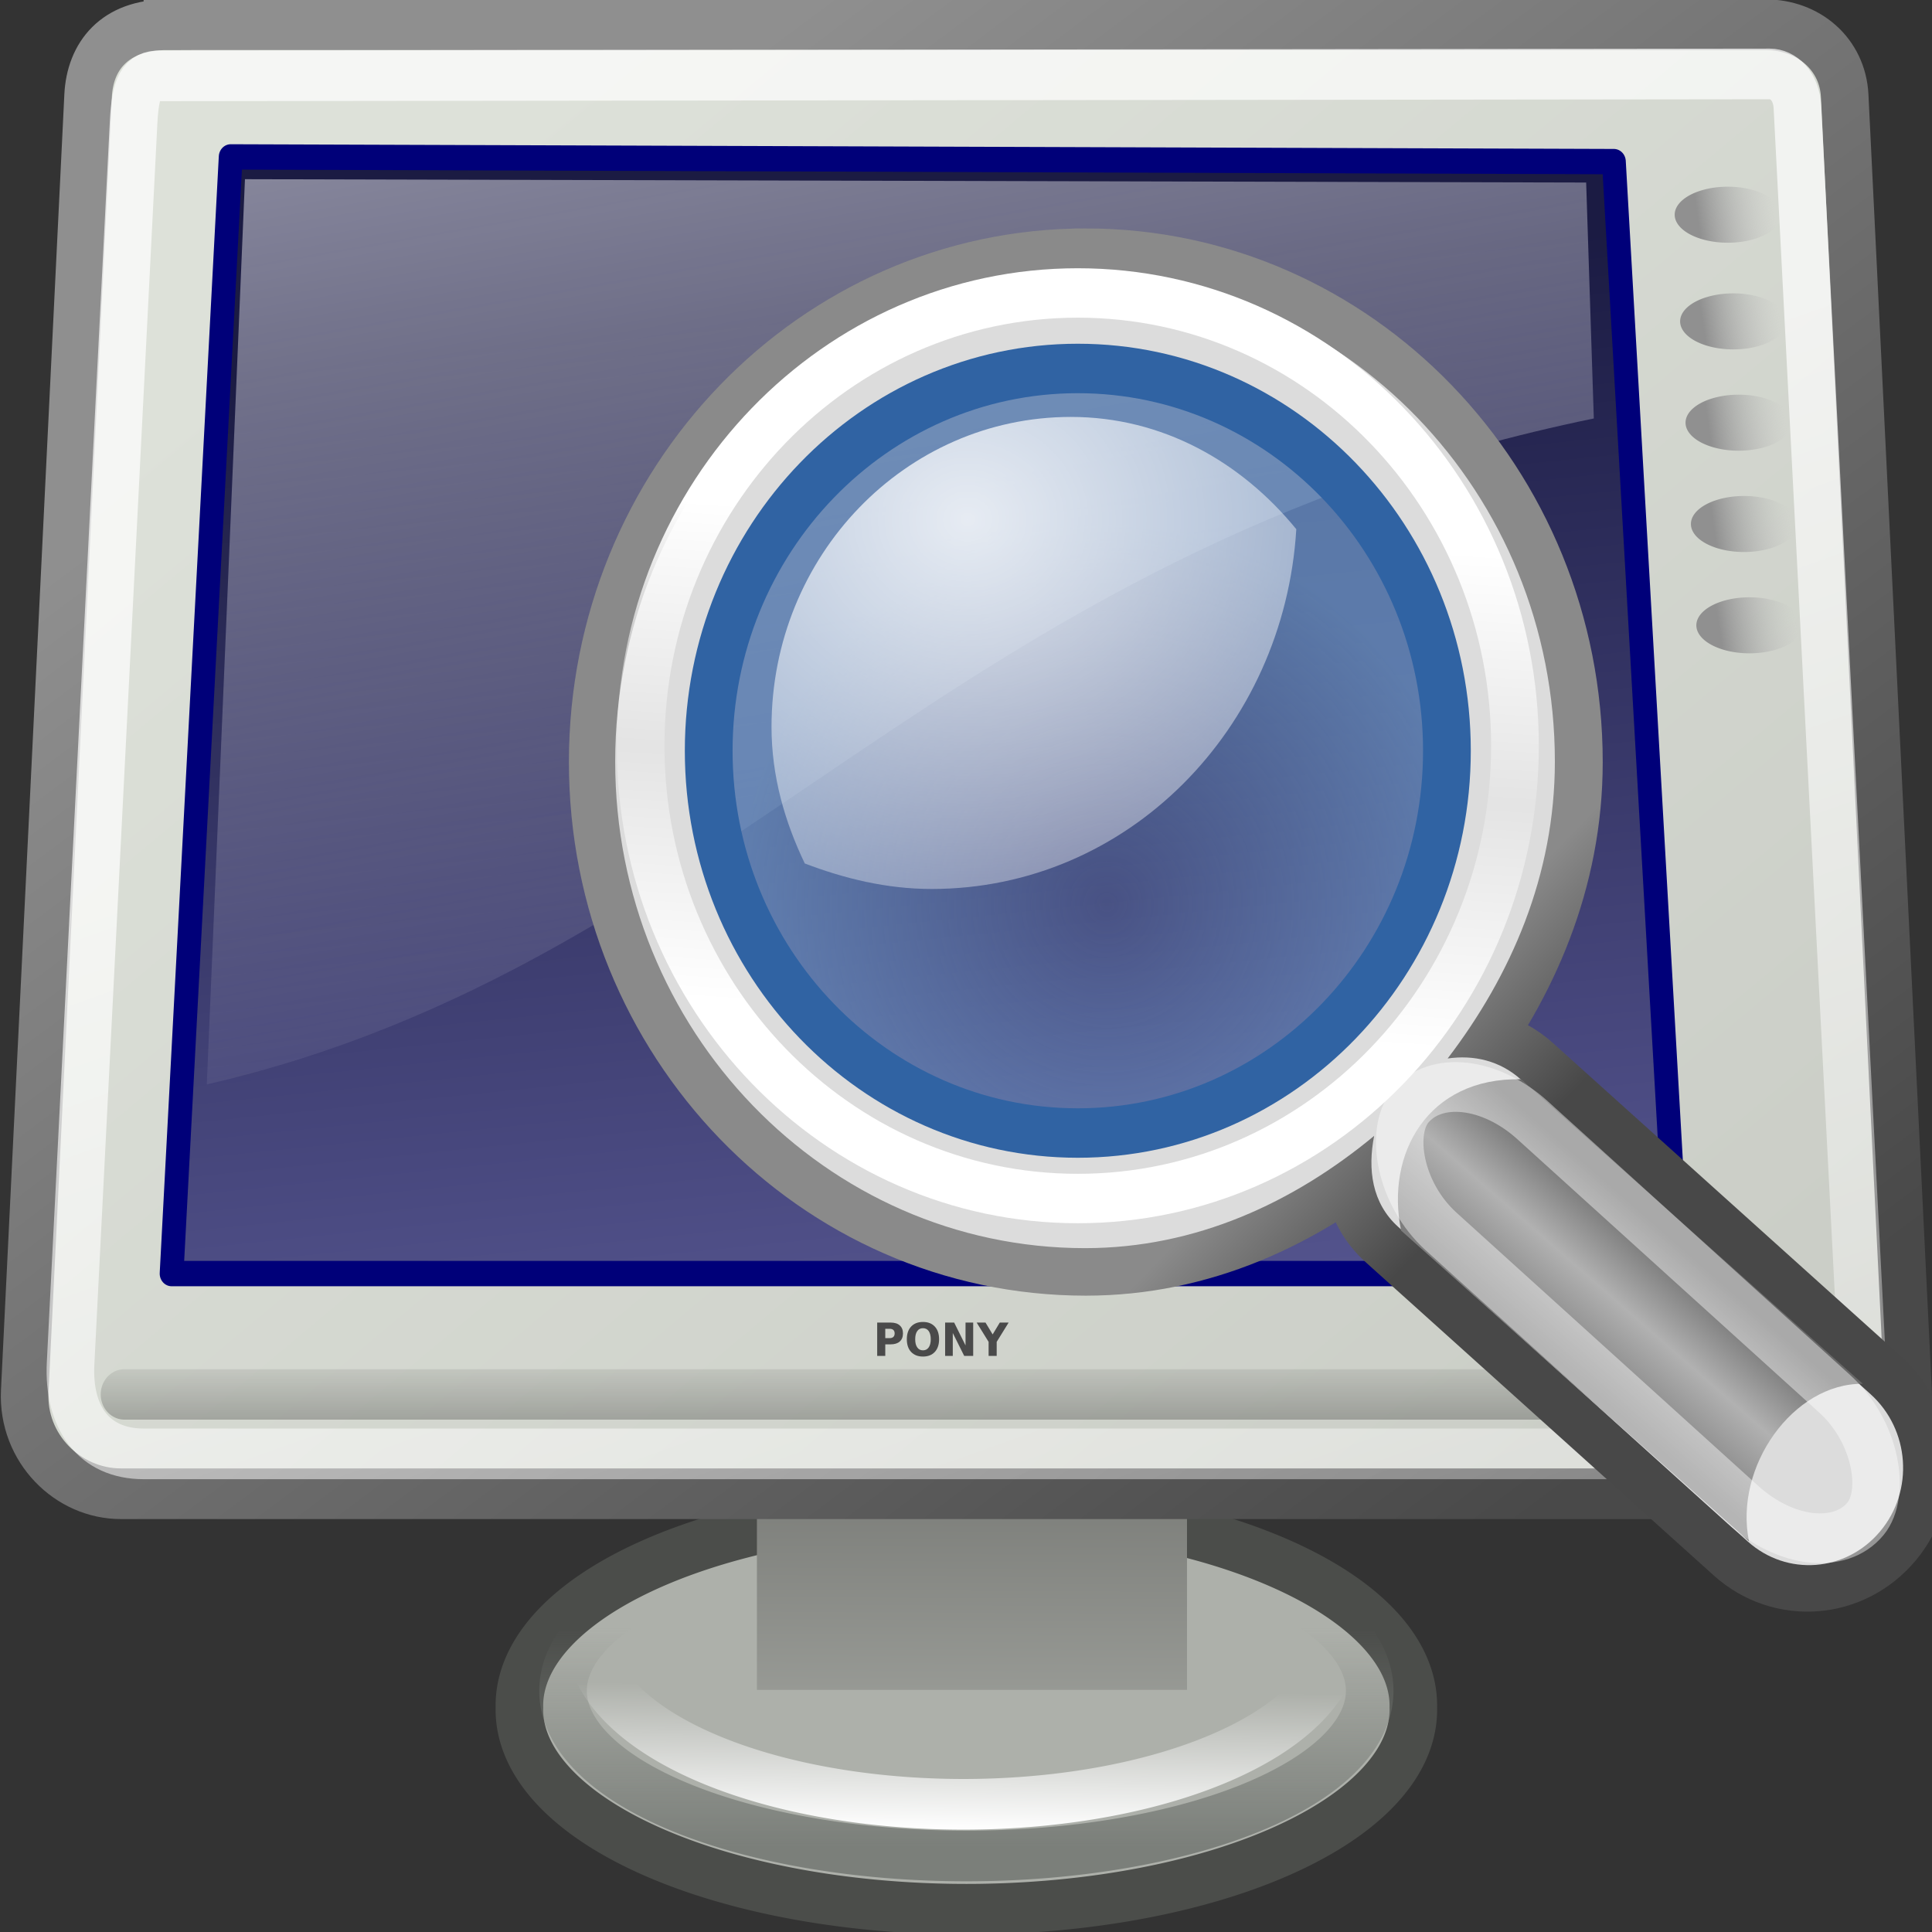 <?xml version="1.0" encoding="UTF-8" standalone="no"?>
<svg
   xmlns:dc="http://purl.org/dc/elements/1.1/"
   xmlns:cc="http://creativecommons.org/ns#"
   xmlns:rdf="http://www.w3.org/1999/02/22-rdf-syntax-ns#"
   xmlns:svg="http://www.w3.org/2000/svg"
   xmlns="http://www.w3.org/2000/svg"
   xmlns:xlink="http://www.w3.org/1999/xlink"
   xmlns:sodipodi="http://sodipodi.sourceforge.net/DTD/sodipodi-0.dtd"
   xmlns:inkscape="http://www.inkscape.org/namespaces/inkscape"
   id="svg2327"
   viewBox="0 0 32 32"
   version="1.1"
   inkscape:version="0.48.4 r9939"
   width="100%"
   height="100%"
   sodipodi:docname="view_3.svg"
   inkscape:export-filename="C:\data\ws\joffice_migration_1\com.joffice.client.resources\src\com\joffice\ui\resources\images\tools\view_3_header.png"
   inkscape:export-xdpi="112.5"
   inkscape:export-ydpi="112.5">
  <rect x="0" y="0" width="32" height="32" fill="#333333" stroke="none"/>
  <sodipodi:namedview
     pagecolor="#ffffff"
     bordercolor="#666666"
     borderopacity="1"
     objecttolerance="10"
     gridtolerance="10"
     guidetolerance="10"
     inkscape:pageopacity="0"
     inkscape:pageshadow="2"
     inkscape:window-width="1842"
     inkscape:window-height="1051"
     id="namedview85"
     showgrid="false"
     inkscape:zoom="6.0628663"
     inkscape:cx="-5.6662086"
     inkscape:cy="8.1239819"
     inkscape:window-x="69"
     inkscape:window-y="-9"
     inkscape:window-maximized="1"
     inkscape:current-layer="svg2327" />
  <defs
     id="defs3">
    <linearGradient
       id="linearGradient12071">
      <stop
         id="stop12073"
         stop-color="#fff"
         offset="0" />
      <stop
         id="stop12075"
         stop-color="#fff"
         stop-opacity="0"
         offset="1" />
    </linearGradient>
    <linearGradient
       id="linearGradient2251"
       x1="8.612"
       gradientUnits="userSpaceOnUse"
       y1="7.229"
       gradientTransform="matrix(1.13,0,0,0.885,2.875,1.571)"
       x2="34.784"
       y2="33.34">
      <stop
         id="stop2247"
         stop-color="#dde1d9"
         offset="0" />
      <stop
         id="stop2249"
         stop-color="#cacdc6"
         offset="1" />
    </linearGradient>
    <linearGradient
       id="linearGradient2421"
       x1="17.698"
       gradientUnits="userSpaceOnUse"
       y1="13.005"
       gradientTransform="matrix(1.108,0,0,0.902,5.5,3.875)"
       x2="34.975"
       y2="55.201">
      <stop
         id="stop2417"
         stop-color="#fff"
         offset="0" />
      <stop
         id="stop2419"
         stop-color="#fff"
         stop-opacity="0"
         offset="1" />
    </linearGradient>
    <radialGradient
       id="radialGradient2460"
       gradientUnits="userSpaceOnUse"
       cy="67.502"
       cx="12.576"
       gradientTransform="scale(1.926,0.519)"
       r="8.766">
      <stop
         id="stop2456"
         offset="0" />
      <stop
         id="stop2458"
         stop-opacity="0"
         offset="1" />
    </radialGradient>
    <linearGradient
       id="linearGradient2673"
       x1="11.492"
       gradientUnits="userSpaceOnUse"
       x2="17.199"
       gradientTransform="matrix(1.239,0,0,0.896,5.091,1.544)"
       y1="1.654"
       y2="26.729">
      <stop
         id="stop2669"
         stop-color="#fff"
         offset="0" />
      <stop
         id="stop2671"
         stop-color="#fcfcff"
         stop-opacity="0"
         offset="1" />
    </linearGradient>
    <linearGradient
       id="linearGradient2681"
       x1="19.15"
       gradientUnits="userSpaceOnUse"
       x2="16.316"
       gradientTransform="matrix(1.174,0,0,0.945,5.222,1.544)"
       y1="32.622"
       y2="8.867">
      <stop
         id="stop2677"
         stop-color="#5b5b97"
         offset="0" />
      <stop
         id="stop2679"
         stop-color="#1b1b43"
         offset="1" />
    </linearGradient>
    <linearGradient
       id="linearGradient2689"
       x1="3.707"
       gradientUnits="userSpaceOnUse"
       x2="3.707"
       gradientTransform="matrix(5.705,0,0,0.175,5.5,2.196)"
       y1="171.29"
       y2="162.45">
      <stop
         id="stop2685"
         offset="0" />
      <stop
         id="stop2687"
         stop-opacity="0"
         offset="1" />
    </linearGradient>
    <linearGradient
       id="linearGradient2707"
       x1="12.207"
       gradientUnits="userSpaceOnUse"
       x2="12.128"
       gradientTransform="matrix(1.816,0,0,1.279,2.5,-40.245)"
       y1="53.535"
       y2="64.893">
      <stop
         id="stop2703"
         stop-color="#585956"
         offset="0" />
      <stop
         id="stop2705"
         stop-color="#bbbeb8"
         offset="1" />
    </linearGradient>
    <linearGradient
       id="linearGradient2717"
       x1="34.301"
       gradientUnits="userSpaceOnUse"
       x2="35.521"
       y1="3.938"
       y2="3.845">
      <stop
         id="stop2713"
         stop-color="#909090"
         offset="0" />
      <stop
         id="stop2715"
         stop-color="#bebebe"
         stop-opacity="0"
         offset="1" />
    </linearGradient>
    <linearGradient
       id="linearGradient1561"
       x1="10.391"
       gradientUnits="userSpaceOnUse"
       x2="32.537"
       gradientTransform="matrix(1.104,0,0,0.905,4.5,2.875)"
       y1="5.382"
       y2="31.246">
      <stop
         id="stop2255"
         stop-color="#8f8f8f"
         offset="0" />
      <stop
         id="stop2257"
         stop-color="#494949"
         offset="1" />
    </linearGradient>
    <linearGradient
       id="linearGradient2327"
       y2="28.206"
       gradientUnits="userSpaceOnUse"
       x2="-35.658"
       y1="33.416"
       x1="-35.658">
      <stop
         id="stop2323"
         stop-color="#7b7f7a"
         offset="0" />
      <stop
         id="stop2325"
         stop-color="#7b7f7a"
         stop-opacity="0"
         offset="1" />
    </linearGradient>
    <linearGradient
       id="linearGradient2337"
       y2="30.962"
       gradientUnits="userSpaceOnUse"
       x2="-35.075"
       y1="34.242"
       x1="-35.123">
      <stop
         id="stop2331"
         stop-color="#fff"
         offset="0" />
      <stop
         id="stop2333"
         stop-color="#fff"
         stop-opacity="0"
         offset="1" />
    </linearGradient>
    <linearGradient
       id="linearGradient1886"
       x1="12.887"
       gradientUnits="userSpaceOnUse"
       y1="4.36"
       gradientTransform="matrix(0.48,0,0,0.497,29.227,23.012)"
       x2="20.087"
       y2="18.414">
      <stop
         id="stop10593"
         stop-color="#cad0c6"
         offset="0" />
      <stop
         id="stop10599"
         stop-color="#eaece9"
         offset=".5" />
      <stop
         id="stop10595"
         stop-color="#c5cbc0"
         offset="1" />
    </linearGradient>
    <linearGradient
       id="linearGradient1888"
       x1="19.251"
       gradientUnits="userSpaceOnUse"
       y1="9.664"
       gradientTransform="matrix(0.48,0,0,0.497,29.227,23.012)"
       x2="16.198"
       y2="6.04">
      <stop
         id="stop11337"
         stop-color="#6f716d"
         offset="0" />
      <stop
         id="stop11339"
         stop-color="#9ea09c"
         offset="1" />
    </linearGradient>
    <linearGradient
       id="linearGradient1890"
       x1="6.727"
       gradientUnits="userSpaceOnUse"
       y1="32.162"
       gradientTransform="matrix(0.49,0,0,0.534,29.283,21.676)"
       x2="40.938"
       y2="32.162">
      <stop
         id="stop2094"
         stop-color="#fff7b0"
         offset="0" />
      <stop
         id="stop2098"
         stop-color="#ffec41"
         offset=".21" />
      <stop
         id="stop2293"
         stop-color="#e2cc00"
         offset=".84" />
      <stop
         id="stop2100"
         stop-color="#c3af00"
         offset="1" />
    </linearGradient>
    <linearGradient
       id="linearGradient1892"
       x1="31.63"
       gradientUnits="userSpaceOnUse"
       y1="41.792"
       gradientTransform="matrix(0.49,0,0,0.534,29.283,22.226)"
       x2="8.671"
       y2="25.794">
      <stop
         id="stop11329"
         stop-color="#7d6400"
         offset="0" />
      <stop
         id="stop11331"
         stop-color="#be9700"
         offset="1" />
    </linearGradient>
    <linearGradient
       id="linearGradient1894"
       x1="10.907"
       gradientUnits="userSpaceOnUse"
       y1="25.002"
       gradientTransform="matrix(0.453,0,0,0.47,30.172,24.389)"
       x2="30.875"
       y2="36.127">
      <stop
         id="stop9847"
         stop-color="#fff"
         offset="0" />
      <stop
         id="stop9849"
         stop-color="#fff"
         stop-opacity=".495"
         offset="1" />
    </linearGradient>
    <linearGradient
       id="linearGradient1896"
       x1="14.218"
       xlink:href="#linearGradient12071"
       gradientUnits="userSpaceOnUse"
       y1="6.879"
       gradientTransform="matrix(0.98,0,0,0.462,23.89,23.479)"
       x2="17.859"
       y2="3.957" />
    <linearGradient
       id="linearGradient1898"
       x1="11.5"
       xlink:href="#linearGradient12071"
       gradientUnits="userSpaceOnUse"
       y1="20.58"
       gradientTransform="matrix(0.98,0,0,0.49,34.675,22.834)"
       x2="11.779"
       y2="14.26" />
    <linearGradient
       inkscape:collect="always"
       xlink:href="#linearGradient2717"
       id="linearGradient3080"
       gradientUnits="userSpaceOnUse"
       x1="34.301"
       y1="3.938"
       x2="35.521"
       y2="3.845"
       gradientTransform="matrix(1.331,0,0,0.658,-5.465,-2.165)" />
    <linearGradient
       inkscape:collect="always"
       xlink:href="#linearGradient2717"
       id="linearGradient3083"
       gradientUnits="userSpaceOnUse"
       x1="34.301"
       y1="3.938"
       x2="35.521"
       y2="3.845"
       gradientTransform="matrix(1.331,0,0,0.658,-5.579,-4.165)" />
    <linearGradient
       inkscape:collect="always"
       xlink:href="#linearGradient2717"
       id="linearGradient3086"
       gradientUnits="userSpaceOnUse"
       x1="34.301"
       y1="3.938"
       x2="35.521"
       y2="3.845"
       gradientTransform="matrix(1.331,0,0,0.658,-5.692,-6.165)" />
    <linearGradient
       inkscape:collect="always"
       xlink:href="#linearGradient2717"
       id="linearGradient3089"
       gradientUnits="userSpaceOnUse"
       x1="34.301"
       y1="3.938"
       x2="35.521"
       y2="3.845"
       gradientTransform="matrix(1.331,0,0,0.658,-5.806,-8.165)" />
    <linearGradient
       inkscape:collect="always"
       xlink:href="#linearGradient2717"
       id="linearGradient3092"
       gradientUnits="userSpaceOnUse"
       x1="34.301"
       y1="3.938"
       x2="35.521"
       y2="3.845"
       gradientTransform="matrix(1.331,0,0,0.658,-5.919,-10.271)" />
    <linearGradient
       inkscape:collect="always"
       xlink:href="#linearGradient2673"
       id="linearGradient3095"
       gradientUnits="userSpaceOnUse"
       gradientTransform="matrix(1.239,0,0,0.896,5.091,-14.457)"
       x1="11.492"
       y1="1.654"
       x2="17.199"
       y2="26.729" />
    <linearGradient
       inkscape:collect="always"
       xlink:href="#linearGradient2421"
       id="linearGradient3098"
       gradientUnits="userSpaceOnUse"
       gradientTransform="matrix(1.108,0,0,0.902,5.5,-12.125)"
       x1="17.698"
       y1="13.005"
       x2="34.975"
       y2="55.201" />
    <linearGradient
       inkscape:collect="always"
       xlink:href="#linearGradient2689"
       id="linearGradient3101"
       gradientUnits="userSpaceOnUse"
       gradientTransform="matrix(5.705,0,0,0.175,5.5,-13.804)"
       x1="3.707"
       y1="171.29"
       x2="3.707"
       y2="162.45" />
    <linearGradient
       inkscape:collect="always"
       xlink:href="#linearGradient2681"
       id="linearGradient3104"
       gradientUnits="userSpaceOnUse"
       gradientTransform="matrix(1.174,0,0,0.945,5.222,-14.457)"
       x1="19.15"
       y1="32.622"
       x2="16.316"
       y2="8.867" />
    <linearGradient
       inkscape:collect="always"
       xlink:href="#linearGradient2251"
       id="linearGradient3107"
       gradientUnits="userSpaceOnUse"
       gradientTransform="matrix(1.13,0,0,0.885,2.875,-14.429)"
       x1="8.612"
       y1="7.229"
       x2="34.784"
       y2="33.34" />
    <linearGradient
       inkscape:collect="always"
       xlink:href="#linearGradient1561"
       id="linearGradient3109"
       gradientUnits="userSpaceOnUse"
       gradientTransform="matrix(1.104,0,0,0.905,4.5,-13.125)"
       x1="10.391"
       y1="5.382"
       x2="32.537"
       y2="31.246" />
    <linearGradient
       inkscape:collect="always"
       xlink:href="#linearGradient2707"
       id="linearGradient3112"
       gradientUnits="userSpaceOnUse"
       gradientTransform="matrix(1.816,0,0,1.279,2.5,-56.245)"
       x1="12.207"
       y1="53.535"
       x2="12.128"
       y2="64.893" />
    <linearGradient
       inkscape:collect="always"
       xlink:href="#linearGradient2337"
       id="linearGradient3115"
       gradientUnits="userSpaceOnUse"
       x1="-35.123"
       y1="34.242"
       x2="-35.075"
       y2="30.962"
       gradientTransform="matrix(0.838,0,0,0.853,54.178,-4.994)" />
    <linearGradient
       inkscape:collect="always"
       xlink:href="#linearGradient2327"
       id="linearGradient3118"
       gradientUnits="userSpaceOnUse"
       x1="-35.658"
       y1="33.416"
       x2="-35.658"
       y2="28.206"
       gradientTransform="matrix(0.902,0,0,0.828,56.552,-3.132)" />
    <radialGradient
       r="6.656"
       fy="13.078"
       fx="15.414"
       cy="13.078"
       cx="15.414"
       gradientTransform="matrix(44.66,0,0,40.173,556.725,-221.279)"
       gradientUnits="userSpaceOnUse"
       id="radialGradient3267"
       xlink:href="#linearGradient4467"
       inkscape:collect="always" />
    <radialGradient
       r="8.309"
       fy="21.818"
       fx="18.241"
       cy="21.818"
       cx="18.241"
       gradientUnits="userSpaceOnUse"
       id="radialGradient3265"
       xlink:href="#linearGradient4454"
       inkscape:collect="always" />
    <linearGradient
       y2="25.743"
       x2="17.501"
       y1="13.602"
       x1="18.293"
       gradientUnits="userSpaceOnUse"
       id="linearGradient3263"
       xlink:href="#linearGradient2366"
       inkscape:collect="always" />
    <linearGradient
       y2="31.062"
       x2="33.219"
       y1="34"
       x1="30.656"
       gradientTransform="matrix(22.987,0,0,23.034,868.231,-16.491)"
       gradientUnits="userSpaceOnUse"
       id="linearGradient3261"
       xlink:href="#linearGradient4440"
       inkscape:collect="always" />
    <linearGradient
       y2="30.558"
       x2="31.336"
       y1="26.58"
       x1="27.366"
       gradientTransform="matrix(17.224,0,0,17.838,988.346,116.594)"
       gradientUnits="userSpaceOnUse"
       id="linearGradient3259"
       xlink:href="#linearGradient2846"
       inkscape:collect="always" />
    <linearGradient
       gradientTransform="matrix(17.224,0,0,17.838,988.346,116.594)"
       y2="30.558"
       x2="31.336"
       y1="26.58"
       x1="27.366"
       gradientUnits="userSpaceOnUse"
       id="linearGradient3247"
       xlink:href="#linearGradient2846"
       inkscape:collect="always" />
    <linearGradient
       y2="31.062"
       x2="33.219"
       y1="34"
       x1="30.656"
       gradientTransform="matrix(22.987,0,0,23.034,868.231,-16.491)"
       gradientUnits="userSpaceOnUse"
       id="linearGradient3243"
       xlink:href="#linearGradient4440"
       inkscape:collect="always" />
    <radialGradient
       r="6.656"
       fy="13.078"
       fx="15.414"
       cy="13.078"
       cx="15.414"
       gradientTransform="matrix(44.66,0,0,40.173,556.725,-221.279)"
       gradientUnits="userSpaceOnUse"
       id="radialGradient3237"
       xlink:href="#linearGradient4467"
       inkscape:collect="always" />
    <radialGradient
       r="6.656"
       fy="13.078"
       fx="15.414"
       cy="13.078"
       cx="15.414"
       gradientTransform="matrix(2.593,0,0,2.252,-25.06,-18.941)"
       gradientUnits="userSpaceOnUse"
       id="radialGradient3234"
       xlink:href="#linearGradient4467"
       inkscape:collect="always" />
    <radialGradient
       r="8.309"
       fy="21.818"
       fx="18.241"
       cy="21.818"
       cx="18.241"
       gradientUnits="userSpaceOnUse"
       id="radialGradient3232"
       xlink:href="#linearGradient4454"
       inkscape:collect="always" />
    <linearGradient
       y2="25.743"
       x2="17.501"
       y1="13.602"
       x1="18.293"
       gradientUnits="userSpaceOnUse"
       id="linearGradient3230"
       xlink:href="#linearGradient2366"
       inkscape:collect="always" />
    <linearGradient
       y2="31.062"
       x2="33.219"
       y1="34"
       x1="30.656"
       gradientTransform="matrix(1.335,0,0,1.291,-6.974,-7.461)"
       gradientUnits="userSpaceOnUse"
       id="linearGradient3228"
       xlink:href="#linearGradient4440"
       inkscape:collect="always" />
    <linearGradient
       y2="30.558"
       x2="31.336"
       y1="26.58"
       x1="27.366"
       gradientUnits="userSpaceOnUse"
       id="linearGradient3226"
       xlink:href="#linearGradient2846"
       inkscape:collect="always" />
    <radialGradient
       r="16.529"
       fy="37.968"
       fx="24.13"
       cy="37.968"
       cx="24.13"
       gradientTransform="matrix(1,0,0,0.238,0,28.933)"
       gradientUnits="userSpaceOnUse"
       id="radialGradient3224"
       xlink:href="#linearGradient4477"
       inkscape:collect="always" />
    <radialGradient
       r="37.752"
       fy="3.756"
       fx="8.824"
       cy="3.756"
       cx="8.824"
       gradientTransform="matrix(20.538,0,0,22.59,35.38,-43.056)"
       gradientUnits="userSpaceOnUse"
       id="radialGradient3133"
       xlink:href="#linearGradient269"
       inkscape:collect="always" />
    <radialGradient
       r="86.708"
       fy="35.737"
       fx="33.967"
       cy="35.737"
       cx="33.967"
       gradientTransform="matrix(20.373,0,0,22.773,-35.753,-57.197)"
       gradientUnits="userSpaceOnUse"
       id="radialGradient3131"
       xlink:href="#linearGradient259"
       inkscape:collect="always" />
    <radialGradient
       r="37.752"
       fy="3.756"
       fx="8.824"
       cy="3.756"
       cx="8.824"
       gradientTransform="matrix(20.538,0,0,21.906,35.38,-23.752)"
       gradientUnits="userSpaceOnUse"
       id="radialGradient2530"
       xlink:href="#linearGradient269"
       inkscape:collect="always" />
    <radialGradient
       r="86.708"
       fy="35.737"
       fx="33.967"
       cy="35.737"
       cx="33.967"
       gradientTransform="matrix(20.373,0,0,22.084,-35.753,-37.464)"
       gradientUnits="userSpaceOnUse"
       id="radialGradient2528"
       xlink:href="#linearGradient259"
       inkscape:collect="always" />
    <radialGradient
       r="38.159"
       fy="7.268"
       fx="8.144"
       cy="7.268"
       cx="8.144"
       gradientTransform="matrix(20.538,0,0,21.906,35.38,-23.752)"
       gradientUnits="userSpaceOnUse"
       id="radialGradient2525"
       xlink:href="#linearGradient15662"
       inkscape:collect="always" />
    <radialGradient
       r="6.656"
       fy="13.078"
       fx="15.414"
       cy="13.078"
       cx="15.414"
       gradientTransform="matrix(2.593,0,0,2.252,-25.06,-18.941)"
       gradientUnits="userSpaceOnUse"
       id="radialGradient1539"
       xlink:href="#linearGradient4467"
       inkscape:collect="always" />
    <radialGradient
       r="8.309"
       fy="21.818"
       fx="18.241"
       cy="21.818"
       cx="18.241"
       gradientUnits="userSpaceOnUse"
       id="radialGradient1537"
       xlink:href="#linearGradient4454"
       inkscape:collect="always" />
    <linearGradient
       y2="25.743"
       x2="17.501"
       y1="13.602"
       x1="18.293"
       gradientUnits="userSpaceOnUse"
       id="linearGradient1533"
       xlink:href="#linearGradient2366"
       inkscape:collect="always" />
    <linearGradient
       y2="31.062"
       x2="33.219"
       y1="34"
       x1="30.656"
       gradientTransform="matrix(1.335,0,0,1.291,-6.974,-7.461)"
       gradientUnits="userSpaceOnUse"
       id="linearGradient1531"
       xlink:href="#linearGradient4440"
       inkscape:collect="always" />
    <linearGradient
       y2="30.558"
       x2="31.336"
       y1="26.58"
       x1="27.366"
       gradientUnits="userSpaceOnUse"
       id="linearGradient1529"
       xlink:href="#linearGradient2846"
       inkscape:collect="always" />
    <radialGradient
       r="16.529"
       fy="37.968"
       fx="24.13"
       cy="37.968"
       cx="24.13"
       gradientTransform="matrix(1,0,0,0.238,0,28.933)"
       gradientUnits="userSpaceOnUse"
       id="radialGradient1527"
       xlink:href="#linearGradient4477"
       inkscape:collect="always" />
    <linearGradient
       id="linearGradient2846">
      <stop
         id="stop2848"
         offset="0"
         style="stop-color:#8a8a8a;stop-opacity:1;" />
      <stop
         id="stop2850"
         offset="1"
         style="stop-color:#484848;stop-opacity:1;" />
    </linearGradient>
    <linearGradient
       id="linearGradient2366">
      <stop
         id="stop2368"
         offset="0"
         style="stop-color:#ffffff;stop-opacity:1;" />
      <stop
         style="stop-color:#ffffff;stop-opacity:0.219;"
         offset="0.5"
         id="stop2374" />
      <stop
         id="stop2370"
         offset="1"
         style="stop-color:#ffffff;stop-opacity:1;" />
    </linearGradient>
    <linearGradient
       inkscape:collect="always"
       id="linearGradient4477">
      <stop
         style="stop-color:#000000;stop-opacity:1;"
         offset="0"
         id="stop4479" />
      <stop
         style="stop-color:#000000;stop-opacity:0;"
         offset="1"
         id="stop4481" />
    </linearGradient>
    <linearGradient
       id="linearGradient4467">
      <stop
         style="stop-color:#ffffff;stop-opacity:1;"
         offset="0"
         id="stop4469" />
      <stop
         style="stop-color:#ffffff;stop-opacity:0.248;"
         offset="1"
         id="stop4471" />
    </linearGradient>
    <linearGradient
       id="linearGradient4454">
      <stop
         style="stop-color:#729fcf;stop-opacity:0.208;"
         offset="0"
         id="stop4456" />
      <stop
         style="stop-color:#729fcf;stop-opacity:0.676;"
         offset="1"
         id="stop4458" />
    </linearGradient>
    <linearGradient
       id="linearGradient4440">
      <stop
         style="stop-color:#7d7d7d;stop-opacity:1;"
         offset="0"
         id="stop4442" />
      <stop
         id="stop4448"
         offset="0.5"
         style="stop-color:#b1b1b1;stop-opacity:1;" />
      <stop
         style="stop-color:#686868;stop-opacity:1;"
         offset="1"
         id="stop4444" />
    </linearGradient>
    <radialGradient
       gradientUnits="userSpaceOnUse"
       gradientTransform="matrix(1,0,0,0.285,0,30.089)"
       r="15.822"
       fy="42.078"
       fx="24.307"
       cy="42.078"
       cx="24.307"
       id="radialGradient4548"
       xlink:href="#linearGradient4542"
       inkscape:collect="always" />
    <radialGradient
       inkscape:collect="always"
       xlink:href="#aigrd3"
       id="radialGradient2285"
       gradientUnits="userSpaceOnUse"
       gradientTransform="matrix(0.23,0,0,0.23,4.614,3.98)"
       cx="20.892"
       cy="64.568"
       fx="20.892"
       fy="64.568"
       r="5.257" />
    <radialGradient
       inkscape:collect="always"
       xlink:href="#aigrd2"
       id="radialGradient2283"
       gradientUnits="userSpaceOnUse"
       gradientTransform="matrix(0.23,0,0,0.23,4.614,3.98)"
       cx="20.892"
       cy="114.568"
       fx="20.892"
       fy="114.568"
       r="5.256" />
    <radialGradient
       r="38.159"
       fy="7.268"
       fx="8.144"
       cy="7.268"
       cx="8.144"
       gradientTransform="matrix(20.538,0,0,21.906,35.38,-49.881)"
       gradientUnits="userSpaceOnUse"
       id="radialGradient15668"
       xlink:href="#linearGradient15662"
       inkscape:collect="always" />
    <radialGradient
       r="86.708"
       fy="35.737"
       fx="33.967"
       cy="35.737"
       cx="33.967"
       gradientTransform="matrix(20.373,0,0,22.084,-35.753,-63.593)"
       gradientUnits="userSpaceOnUse"
       id="radialGradient15658"
       xlink:href="#linearGradient259"
       inkscape:collect="always" />
    <radialGradient
       r="37.752"
       fy="3.756"
       fx="8.824"
       cy="3.756"
       cx="8.824"
       gradientTransform="matrix(20.538,0,0,21.906,35.38,-49.881)"
       gradientUnits="userSpaceOnUse"
       id="radialGradient15656"
       xlink:href="#linearGradient269"
       inkscape:collect="always" />
    <linearGradient
       id="linearGradient259">
      <stop
         style="stop-color:#fafafa;stop-opacity:1;"
         offset="0"
         id="stop260" />
      <stop
         style="stop-color:#bbbbbb;stop-opacity:1;"
         offset="1"
         id="stop261" />
    </linearGradient>
    <linearGradient
       id="linearGradient269">
      <stop
         style="stop-color:#a3a3a3;stop-opacity:1;"
         offset="0"
         id="stop270" />
      <stop
         style="stop-color:#4c4c4c;stop-opacity:1;"
         offset="1"
         id="stop271" />
    </linearGradient>
    <radialGradient
       gradientUnits="userSpaceOnUse"
       fy="114.568"
       fx="20.892"
       r="5.256"
       cy="114.568"
       cx="20.892"
       id="aigrd2">
      <stop
         id="stop15566"
         style="stop-color:#F0F0F0"
         offset="0" />
      <stop
         id="stop15568"
         style="stop-color:#9a9a9a;stop-opacity:1;"
         offset="1" />
    </radialGradient>
    <radialGradient
       gradientUnits="userSpaceOnUse"
       fy="64.568"
       fx="20.892"
       r="5.257"
       cy="64.568"
       cx="20.892"
       id="aigrd3">
      <stop
         id="stop15573"
         style="stop-color:#F0F0F0"
         offset="0" />
      <stop
         id="stop15575"
         style="stop-color:#9a9a9a;stop-opacity:1;"
         offset="1" />
    </radialGradient>
    <linearGradient
       id="linearGradient15662">
      <stop
         style="stop-color:#ffffff;stop-opacity:1;"
         offset="0"
         id="stop15664" />
      <stop
         style="stop-color:#f8f8f8;stop-opacity:1;"
         offset="1"
         id="stop15666" />
    </linearGradient>
    <linearGradient
       id="linearGradient4542"
       inkscape:collect="always">
      <stop
         id="stop4544"
         offset="0"
         style="stop-color:#000000;stop-opacity:1;" />
      <stop
         id="stop4546"
         offset="1"
         style="stop-color:#000000;stop-opacity:0;" />
    </linearGradient>
    <linearGradient
       y2="609.505"
       x2="302.857"
       y1="366.648"
       x1="302.857"
       gradientTransform="matrix(2.774,0,0,1.97,-1892.179,-872.885)"
       gradientUnits="userSpaceOnUse"
       id="linearGradient5027"
       xlink:href="#linearGradient5048"
       inkscape:collect="always" />
    <linearGradient
       id="linearGradient5048">
      <stop
         id="stop5050"
         offset="0"
         style="stop-color:black;stop-opacity:0;" />
      <stop
         style="stop-color:black;stop-opacity:1;"
         offset="0.5"
         id="stop5056" />
      <stop
         id="stop5052"
         offset="1"
         style="stop-color:black;stop-opacity:0;" />
    </linearGradient>
    <radialGradient
       r="117.143"
       fy="486.648"
       fx="605.714"
       cy="486.648"
       cx="605.714"
       gradientTransform="matrix(2.774,0,0,1.97,-1891.633,-872.885)"
       gradientUnits="userSpaceOnUse"
       id="radialGradient5029"
       xlink:href="#linearGradient5060"
       inkscape:collect="always" />
    <linearGradient
       id="linearGradient5060"
       inkscape:collect="always">
      <stop
         id="stop5062"
         offset="0"
         style="stop-color:black;stop-opacity:1;" />
      <stop
         id="stop5064"
         offset="1"
         style="stop-color:black;stop-opacity:0;" />
    </linearGradient>
    <radialGradient
       r="117.143"
       fy="486.648"
       fx="605.714"
       cy="486.648"
       cx="605.714"
       gradientTransform="matrix(-2.774,0,0,1.97,112.762,-872.885)"
       gradientUnits="userSpaceOnUse"
       id="radialGradient5031"
       xlink:href="#linearGradient5060"
       inkscape:collect="always" />
    <inkscape:perspective
       id="perspective113"
       inkscape:persp3d-origin="24 : 16 : 1"
       inkscape:vp_z="48 : 24 : 1"
       inkscape:vp_y="0 : 1000 : 0"
       inkscape:vp_x="0 : 24 : 1"
       sodipodi:type="inkscape:persp3d" />
  </defs>
  <g
     id="g3124"
     transform="matrix(0.788,0,0,0.839,-3.201,9.998)">
    <path
       id="path2407"
       style="color:#000000;fill:#adb0aa;fill-rule:evenodd;stroke:#4b4d4a"
       d="m 33.769,21.794 a 9.395,3.94 0 1 1 -18.789,0 9.395,3.94 0 1 1 18.789,0 z"
       inkscape:connector-curvature="0" />
    <path
       id="path1825"
       style="color:#000000;fill:none;stroke:url(#linearGradient3118);stroke-width:1"
       d="m 32.852,21.462 a 8.477,3.261 0 1 1 -16.955,0 8.477,3.261 0 1 1 16.955,0 z"
       inkscape:connector-curvature="0" />
    <path
       id="path2983"
       style="color:#000000;fill:none;stroke:url(#linearGradient3115);stroke-width:1"
       d="m 32.181,20.344 a 7.868,3.359 0 1 1 -15.737,0 7.868,3.359 0 1 1 15.737,0 z"
       inkscape:connector-curvature="0" />
    <rect
       id="rect2699"
       style="color:#000000;fill:url(#linearGradient3112);fill-rule:evenodd"
       height="6.365"
       width="9.04"
       y="15.079"
       x="19.972" />
    <path
       id="rect2404"
       style="color:#000000;fill:url(#linearGradient3107);fill-rule:evenodd;stroke:url(#linearGradient3109)"
       d="m 7.581,-11.429 h 33.588 c 0.911,0 1.624,0.584 1.667,1.402 l 1.332,25.578 c 0.058,1.118 -0.901,2.021 -2.02,2.021 H 6.602 c -1.119,0 -2.078,-0.903 -2.02,-2.021 l 1.332,-25.578 c 0.04,-0.773 0.547,-1.401 1.667,-1.401 z"
       inkscape:connector-curvature="0" />
    <path
       id="path2377"
       d="m 8.911,-8.819 -1.242,22.045 h 31.651 l -1.335,-21.952 -29.074,-0.093 z"
       inkscape:connector-curvature="0"
       style="fill:url(#linearGradient3104);fill-rule:evenodd;stroke:#000079;stroke-width:0.5;stroke-linejoin:round" />
    <path
       id="path2393"
       d="m 6.677,15.611 h 35.429"
       inkscape:connector-curvature="0"
       style="fill:none;stroke:url(#linearGradient3101);stroke-width:0.996;stroke-linecap:round;stroke-opacity:0.248" />
    <path
       id="path2397"
       style="color:#000000;fill:none;stroke:url(#linearGradient3098);stroke-opacity:0.701"
       d="m 7.415,-10.419 33.845,-0.038 c 0.284,-3e-4 0.559,0.237 0.582,0.653 l 1.362,24.803 c 0.058,1.057 -0.54,1.786 -1.598,1.786 H 7.082 c -1.059,0 -1.593,-0.729 -1.536,-1.786 l 1.324,-24.494 c 0.039,-0.716 0.166,-0.923 0.545,-0.924 z"
       inkscape:connector-curvature="0" />
    <path
       id="path2443"
       d="M 9.211,-8.379 8.409,9.492 C 19.454,7.091 23.83,-1.001 37.563,-3.655 l -0.161,-4.658 -28.19,-0.066 z"
       inkscape:connector-curvature="0"
       style="opacity:0.531;fill:url(#linearGradient3095);fill-rule:evenodd" />
    <path
       id="path2709"
       style="color:#000000;fill:url(#linearGradient3092);fill-rule:evenodd"
       d="m 41.499,-7.678 a 1.118,0.553 0 1 1 -2.236,0 1.118,0.553 0 1 1 2.236,0 z"
       inkscape:connector-curvature="0" />
    <path
       id="path2719"
       style="color:#000000;fill:url(#linearGradient3089);fill-rule:evenodd"
       d="m 41.613,-5.572 a 1.118,0.553 0 1 1 -2.236,0 1.118,0.553 0 1 1 2.236,0 z"
       inkscape:connector-curvature="0" />
    <path
       id="path2723"
       style="color:#000000;fill:url(#linearGradient3086);fill-rule:evenodd"
       d="m 41.727,-3.572 a 1.118,0.553 0 1 1 -2.236,0 1.118,0.553 0 1 1 2.236,0 z"
       inkscape:connector-curvature="0" />
    <path
       id="path2727"
       style="color:#000000;fill:url(#linearGradient3083);fill-rule:evenodd"
       d="m 41.84,-1.572 a 1.118,0.553 0 1 1 -2.236,0 1.118,0.553 0 1 1 2.236,0 z"
       inkscape:connector-curvature="0" />
    <path
       id="path2731"
       style="color:#000000;fill:url(#linearGradient3080);fill-rule:evenodd"
       d="m 41.954,0.428 a 1.118,0.553 0 1 1 -2.236,0 1.118,0.553 0 1 1 2.236,0 z"
       inkscape:connector-curvature="0" />
    <path
       id="text2735"
       d="m 22.5,14.193 h 0.282 c 0.083,0 0.148,0.018 0.192,0.056 0.045,0.037 0.068,0.09 0.068,0.158 0,0.069 -0.023,0.123 -0.068,0.16 -0.044,0.037 -0.109,0.056 -0.192,0.056 H 22.67 v 0.228 H 22.5 v -0.658 m 0.17,0.123 V 14.5 h 0.094 c 0.033,0 0.058,-0.008 0.076,-0.024 0.018,-0.016 0.027,-0.039 0.027,-0.069 0,-0.029 -0.009,-0.052 -0.027,-0.068 -0.018,-0.015 -0.043,-0.023 -0.076,-0.023 H 22.67 m 0.792,-0.012 c -0.052,0 -0.092,0.019 -0.12,0.057 -0.029,0.038 -0.043,0.092 -0.043,0.161 0,0.07 0.014,0.123 0.043,0.161 0.028,0.039 0.068,0.058 0.12,0.058 0.052,0 0.092,-0.019 0.121,-0.058 0.028,-0.038 0.043,-0.091 0.043,-0.161 0,-0.069 -0.015,-0.123 -0.043,-0.161 -0.029,-0.038 -0.069,-0.057 -0.121,-0.057 m 0,-0.123 c 0.106,0 0.189,0.03 0.249,0.091 0.06,0.06 0.09,0.144 0.09,0.25 0,0.107 -0.03,0.19 -0.09,0.251 -0.06,0.06 -0.143,0.091 -0.249,0.091 -0.106,0 -0.188,-0.031 -0.249,-0.091 -0.06,-0.061 -0.09,-0.144 -0.09,-0.251 0,-0.106 0.03,-0.19 0.09,-0.25 0.061,-0.061 0.143,-0.091 0.249,-0.091 m 0.466,0.012 h 0.19 l 0.239,0.451 v -0.451 h 0.161 v 0.658 h -0.189 l -0.24,-0.452 v 0.452 h -0.161 v -0.658 m 0.663,0 h 0.186 l 0.15,0.234 0.15,-0.234 h 0.186 l -0.251,0.381 v 0.277 h -0.17 v -0.277 l -0.251,-0.381"
       inkscape:connector-curvature="0"
       style="fill:#4a4a4a" />
  </g>
  <g
     id="g3316"
     transform="matrix(0.023,0,0,0.023,9.368,3.742)">
    <g
       inkscape:label="Shadow"
       id="layer6" />
    <g
       id="layer1"
       inkscape:label="Base"
       style="display:inline" />
    <g
       style="display:inline"
       inkscape:label="Magnifying Glass"
       id="layer5">
      <g
         transform="matrix(1.328,0,0,1.328,-1363.962,-192.514)"
         id="g3250">
        <path
           style="fill:#dcdcdc;fill-opacity:1;fill-rule:evenodd;stroke:url(#linearGradient3259);stroke-width:52.687;stroke-linecap:round;stroke-linejoin:miter;stroke-miterlimit:10;stroke-opacity:1;stroke-dasharray:none;stroke-dashoffset:0;marker:none;visibility:visible;display:inline;overflow:visible"
           d="m 1309.18,172.67 c -140.185,0 -253.959,117.833 -253.959,263.021 0,145.187 113.774,263.021 253.959,263.021 59.931,0 112.832,-24.695 156.283,-60.697 -3.537,17.961 -1.344,36.307 13.024,49.232 l 188.842,169.952 c 21.244,19.111 53.177,16.607 71.629,-5.395 18.452,-22.002 16.035,-55.075 -5.209,-74.185 L 1544.907,607.665 c -11.566,-10.405 -25.713,-13.485 -39.722,-11.465 34.218,-44.817 57.955,-98.981 57.955,-160.51 0,-145.187 -113.774,-263.021 -253.959,-263.021 z m -1.302,21.873 c 131.579,0 228.933,85.426 228.933,237.101 0,154.748 -100.185,237.101 -228.933,237.101 -125.784,0 -228.933,-97.719 -228.933,-237.101 0,-142.422 100.322,-237.101 228.933,-237.101 z"
           id="path2844"
           sodipodi:nodetypes="csscccscccscczzzz"
           inkscape:connector-curvature="0" />
        <path
           id="path4430"
           d="m 1308.756,171.542 c -140.639,0 -254.78,118.214 -254.78,263.871 0,145.657 114.141,263.871 254.78,263.871 60.124,0 113.197,-24.775 156.788,-60.893 -3.549,18.019 -1.348,36.425 13.066,49.391 l 189.452,170.501 c 21.313,19.172 53.349,16.66 71.861,-5.413 18.512,-22.073 16.086,-55.253 -5.226,-74.425 L 1545.244,607.944 c -11.604,-10.438 -25.796,-13.529 -39.85,-11.502 34.329,-44.962 58.142,-99.301 58.142,-161.029 0,-145.657 -114.141,-263.871 -254.78,-263.871 z m -1.307,56.834 c 108.184,0 195.985,90.934 195.985,202.978 0,112.044 -87.801,202.978 -195.985,202.978 -108.184,0 -195.985,-90.934 -195.985,-202.978 0,-112.044 87.801,-202.978 195.985,-202.978 z"
           style="fill:#dcdcdc;fill-opacity:1;fill-rule:evenodd;stroke:none;stroke-width:1;marker:none;visibility:visible;display:inline;overflow:visible"
           inkscape:connector-curvature="0" />
        <path
           sodipodi:nodetypes="ccccc"
           id="path4438"
           d="m 1668.801,858.266 c -8.245,-40.55 24.067,-85.827 61.73,-85.416 0,0 -185.333,-165.148 -185.333,-165.148 -50.72,-1.012 -73.536,40.539 -65.05,82.054 l 188.653,168.51 z"
           style="fill:url(#linearGradient3261);fill-opacity:1;fill-rule:evenodd;stroke:none;stroke-width:1;marker:none;visibility:visible;display:inline;overflow:visible"
           inkscape:connector-curvature="0" />
        <path
           transform="matrix(21.456,0,0,22.222,929.349,6.407)"
           d="m 28.549,18.92 c 0,6.102 -4.947,11.049 -11.049,11.049 -6.102,0 -11.049,-4.947 -11.049,-11.049 0,-6.102 4.947,-11.049 11.049,-11.049 6.102,0 11.049,4.947 11.049,11.049 z"
           sodipodi:ry="11.048544"
           sodipodi:rx="11.048544"
           sodipodi:cy="18.920233"
           sodipodi:cx="17.500893"
           id="path4450"
           style="fill:none;stroke:url(#linearGradient3263);stroke-width:1.206;stroke-linecap:round;stroke-linejoin:miter;stroke-miterlimit:10;stroke-opacity:1;stroke-dasharray:none;stroke-dashoffset:0;marker:none;visibility:visible;display:inline;overflow:visible"
           sodipodi:type="arc" />
        <rect
           transform="matrix(0.741,0.671,-0.636,0.772,0,0)"
           ry="49.887"
           rx="56.172"
           y="-574.933"
           x="1544.219"
           height="78.073"
           width="333.203"
           id="rect4495"
           style="opacity:0.433;fill:none;stroke:#ffffff;stroke-width:26.358;stroke-linecap:round;stroke-linejoin:miter;stroke-miterlimit:10;stroke-opacity:1;stroke-dasharray:none;stroke-dashoffset:0;marker:none;visibility:visible;display:inline;overflow:visible" />
        <path
           transform="matrix(24.089,0,0,24.949,881.14,-31.444)"
           d="m 25.898,18.478 c 0,4.589 -3.72,8.309 -8.309,8.309 -4.589,0 -8.309,-3.72 -8.309,-8.309 0,-4.589 3.72,-8.309 8.309,-8.309 4.589,0 8.309,3.72 8.309,8.309 z"
           sodipodi:ry="8.3085051"
           sodipodi:rx="8.3085051"
           sodipodi:cy="18.478292"
           sodipodi:cx="17.589281"
           id="path4452"
           style="fill:url(#radialGradient3265);fill-opacity:1;fill-rule:evenodd;stroke:#3063a3;stroke-width:1.075;stroke-linecap:round;stroke-linejoin:miter;stroke-miterlimit:10;stroke-opacity:1;stroke-dashoffset:0;marker:none;visibility:visible"
           sodipodi:type="arc" />
        <path
           id="path4462"
           d="m 1301.074,248.538 c -89.694,0 -162.325,75.223 -162.325,168.117 0,26.828 7.239,51.513 18.036,74.027 21.57,8.234 44.484,13.837 68.804,13.837 106.286,0 191.17,-86.723 197.729,-195.099 -29.814,-36.489 -72.512,-60.882 -122.245,-60.882 z"
           style="opacity:0.834;fill:url(#radialGradient3267);fill-opacity:1;fill-rule:evenodd;stroke:none;stroke-width:1;marker:none;visibility:visible;display:inline;overflow:visible"
           inkscape:connector-curvature="0" />
      </g>
    </g>
  </g>
</svg>
